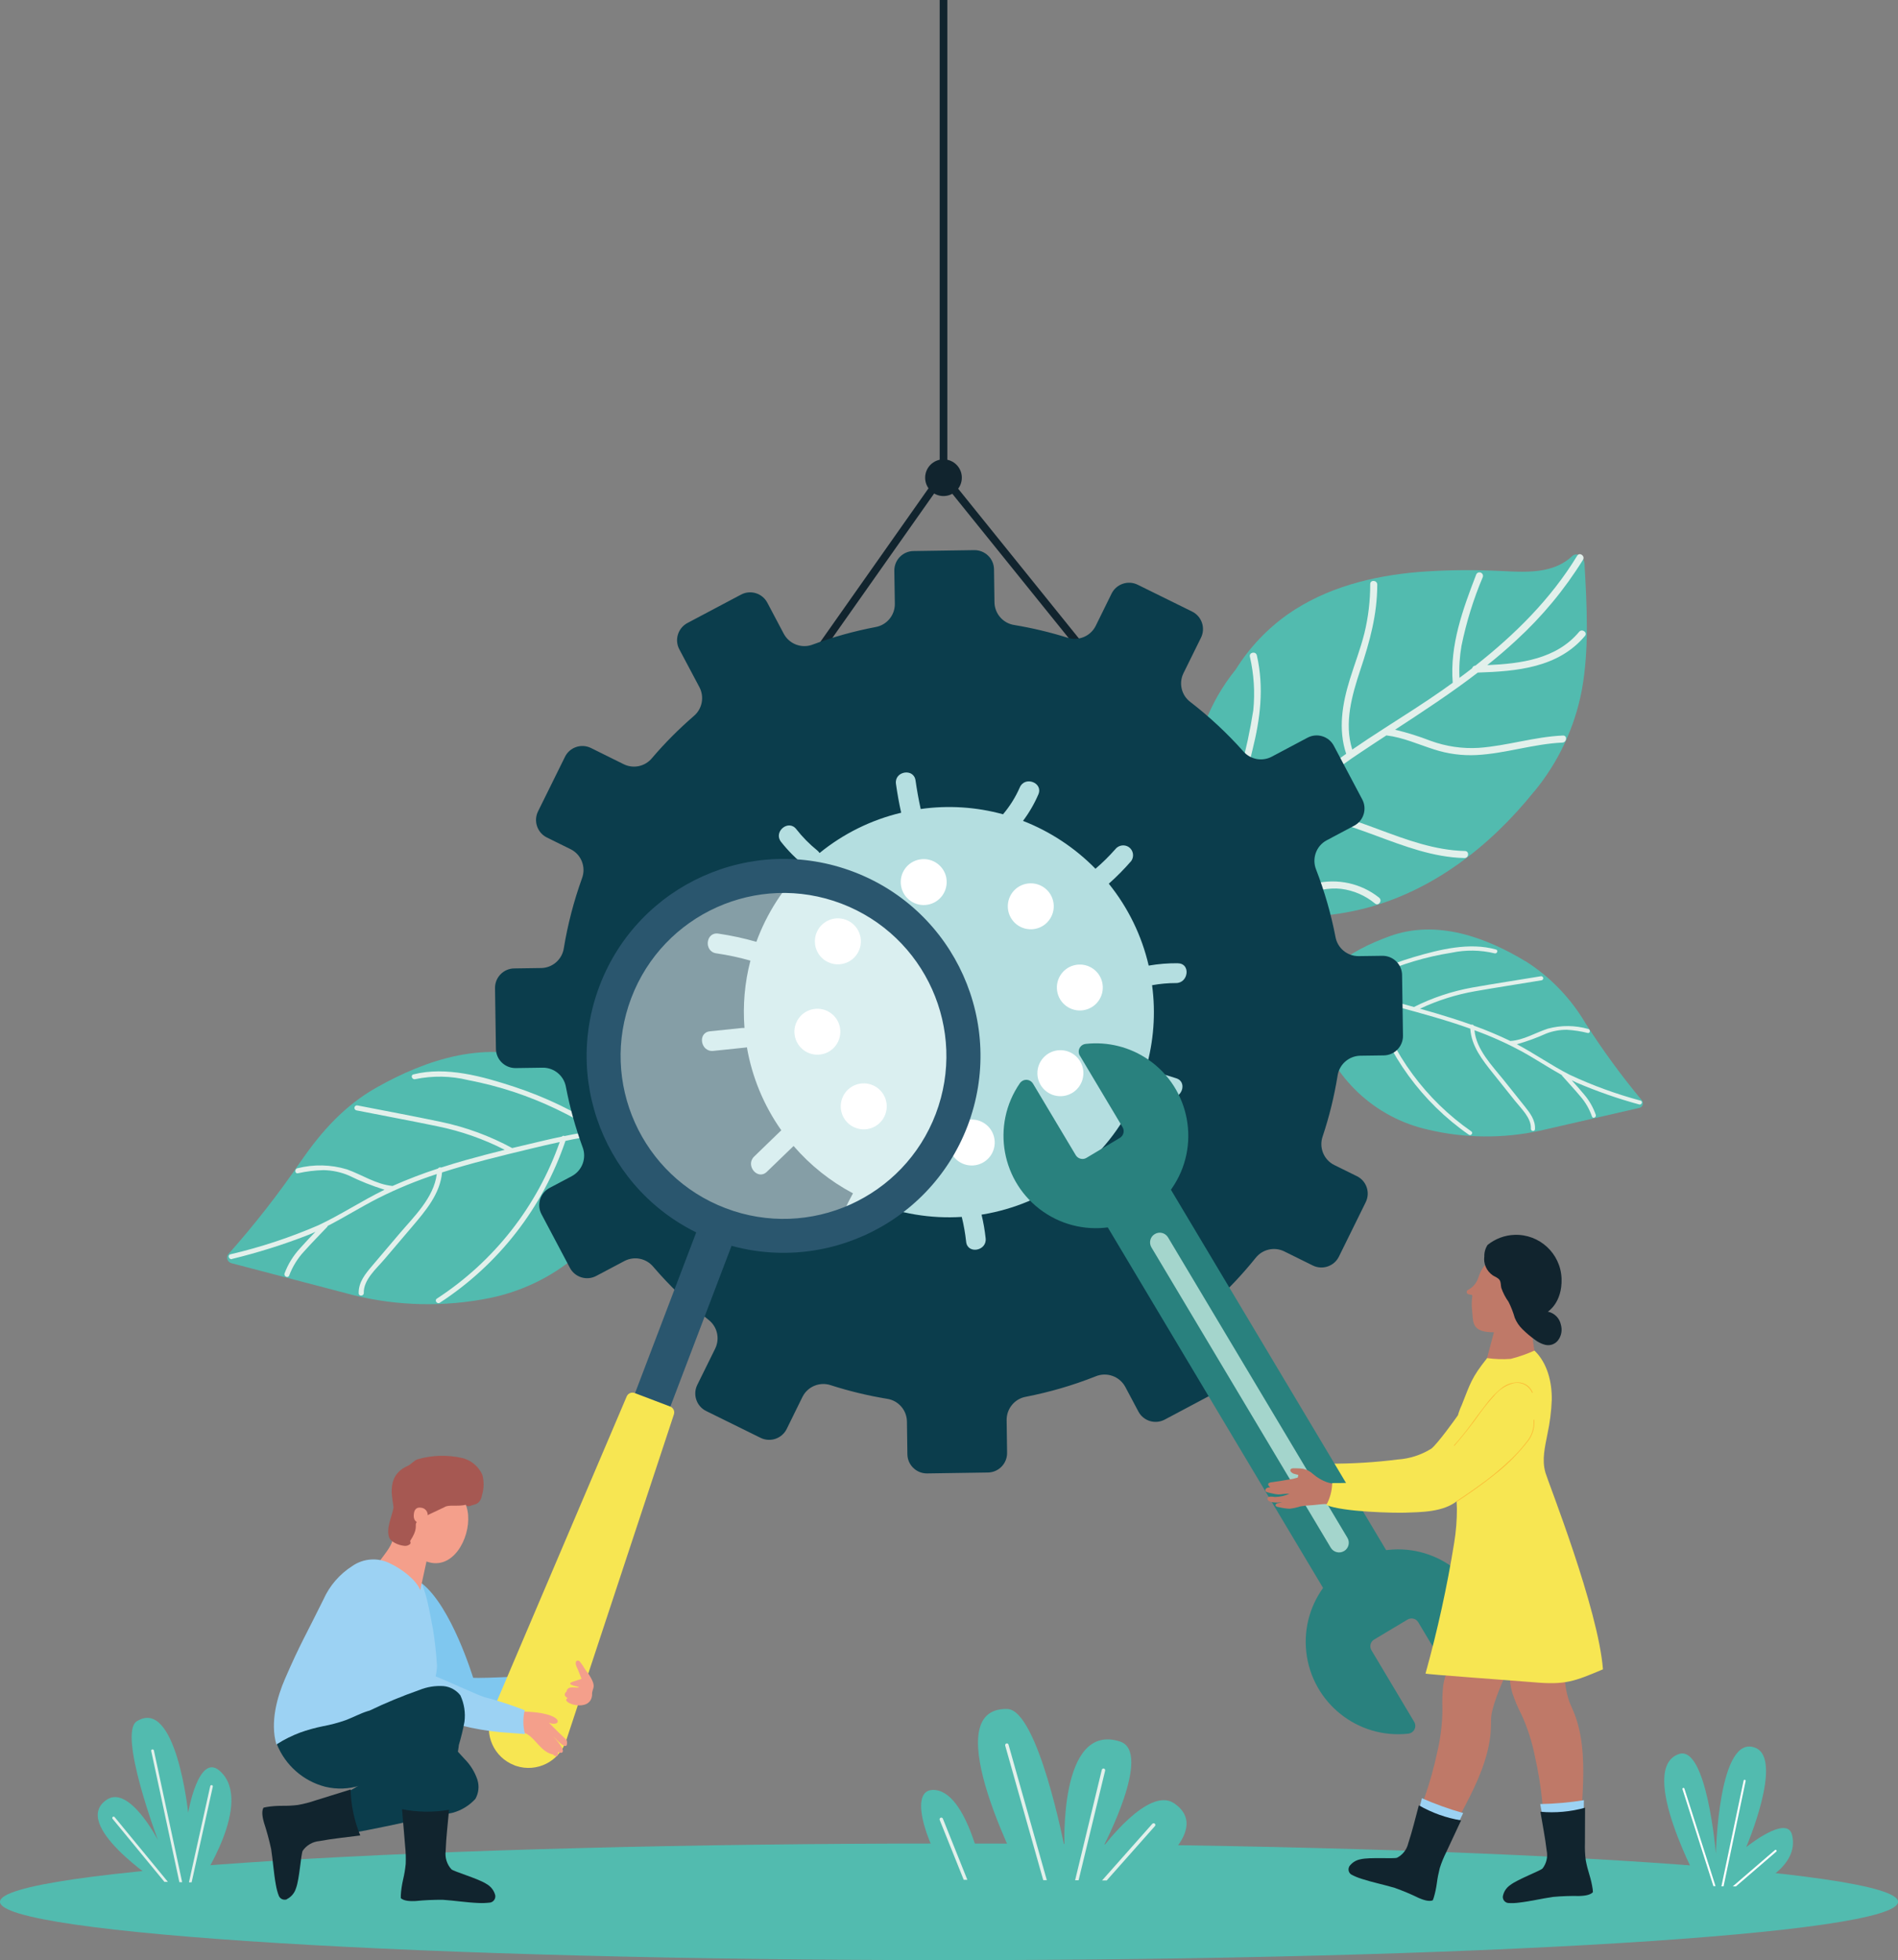 <?xml version="1.0" encoding="UTF-8"?>
<svg id="Ebene_2" data-name="Ebene 2" xmlns="http://www.w3.org/2000/svg" xmlns:xlink="http://www.w3.org/1999/xlink" viewBox="0 0 290.71 300.15">
  <rect x="0" y="0" width="290.71" height="300.15" fill="#808080" stroke="none"/>
  <defs>
    <style>
      .cls-1 {
        fill: #9cd2f3;
      }

      .cls-2 {
        fill: #a4d5cc;
      }

      .cls-3 {
        fill: #b4dee0;
      }

      .cls-4 {
        fill: #fff;
      }

      .cls-5 {
        fill: #f7e652;
      }

      .cls-6 {
        fill: #29817e;
      }

      .cls-7 {
        opacity: .5;
      }

      .cls-8 {
        clip-path: url(#clippath-2);
      }

      .cls-9 {
        fill: #bf7968;
      }

      .cls-10 {
        fill: #11242e;
      }

      .cls-11 {
        fill: #e2f0eb;
      }

      .cls-12 {
        fill: #fbbb37;
      }

      .cls-13 {
        clip-path: url(#clippath-1);
      }

      .cls-14 {
        fill: #2a566e;
      }

      .cls-15 {
        fill: #7fc7ef;
      }

      .cls-16 {
        fill: #a65852;
      }

      .cls-17 {
        clip-path: url(#clippath);
      }

      .cls-18 {
        fill: none;
      }

      .cls-19 {
        fill: #0b3d4c;
      }

      .cls-20 {
        fill: #f49f8b;
      }

      .cls-21 {
        fill: #52bbaf;
      }
    </style>
    <clipPath id="clippath">
      <rect class="cls-18" width="290.71" height="300.15"/>
    </clipPath>
    <clipPath id="clippath-1">
      <rect class="cls-18" width="290.71" height="300.15"/>
    </clipPath>
    <clipPath id="clippath-2">
      <rect class="cls-18" x="94.91" y="136.58" width="50.19" height="50.19"/>
    </clipPath>
  </defs>
  <g id="Ebene_1-2" data-name="Ebene 1">
    <g class="cls-17">
      <g id="Gruppe_438" data-name="Gruppe 438">
        <path id="Pfad_438" data-name="Pfad 438" class="cls-10" d="m118.14,110.99l-.96-.68,27.13-38.51,28.13,34.88-.92.74-27.16-33.67-26.24,37.23Z"/>
        <rect id="Rechteck_68" data-name="Rechteck 68" class="cls-10" x="143.93" width="1.17" height="71"/>
        <g id="Gruppe_437" data-name="Gruppe 437">
          <g class="cls-13">
            <g id="Gruppe_436" data-name="Gruppe 436">
              <path id="Pfad_439" data-name="Pfad 439" class="cls-10" d="m147.32,73.15c0,1.55-1.26,2.81-2.81,2.81-1.55,0-2.81-1.26-2.81-2.81,0-1.55,1.26-2.81,2.81-2.81h0c1.55,0,2.81,1.25,2.81,2.8h0"/>
              <path id="Pfad_440" data-name="Pfad 440" class="cls-21" d="m0,291.22c0,4.93,65.08,8.93,145.36,8.93s145.36-4,145.36-8.93-65.08-8.93-145.36-8.93S0,286.29,0,291.22"/>
              <path id="Pfad_441" data-name="Pfad 441" class="cls-21" d="m233.66,147.2c-6.01-3.63-13.58-6.49-20.87-3.82-5.92,2.17-13.11,6.14-11.09,13.52,2.3,8.09,8.85,14.27,17.07,16.09,5.59,1.32,11.4,1.37,17.02.17,5.1-1.17,10.2-2.34,15.3-3.51.39-.09.63-.48.53-.87-.02-.08-.06-.16-.1-.24-3.15-3.77-6.05-7.74-8.69-11.88-2.27-3.83-5.4-7.08-9.16-9.47"/>
              <path id="Pfad_442" data-name="Pfad 442" class="cls-11" d="m251.06,169.12c-3.27-.89-6.47-2.01-9.58-3.34-.25-.12-.5-.24-.75-.36.65.71,1.29,1.43,1.9,2.17.79.92,1.39,1.98,1.79,3.12.12.39-.45.65-.58.26-.39-1.13-.99-2.17-1.77-3.07-.89-1.07-1.84-2.08-2.77-3.13-.04-.04-.06-.08-.07-.14-2.12-1.18-4.13-2.53-6.26-3.69-2.29-1.23-4.68-2.3-7.13-3.18.27,2.96,2.7,5.41,4.47,7.62,1.07,1.34,2.15,2.68,3.22,4.03.82,1.03,1.66,2.11,1.58,3.5-.02.41-.65.33-.63-.07.09-1.64-1.49-3.08-2.43-4.27-1.1-1.38-2.21-2.76-3.31-4.14-1.63-2.04-3.38-4.21-3.54-6.91-3.58-1.28-7.26-2.29-10.92-3.28-1.2-.33-2.41-.65-3.62-.95,2.56,8.1,7.73,15.12,14.7,19.96.33.23-.04.74-.38.51-7.19-5-12.48-12.27-15.03-20.65-2.48-.63-5.01-1-7.57-1.11-.41-.01-.34-.64.07-.63.95.03,1.89.11,2.82.22.01-.01.03-.03.05-.04,3.5-2.15,7.27-3.82,11.21-4.99,3.94-1.16,8.56-2.32,12.61-1.16.39.11.16.7-.23.58-2.16-.52-4.42-.55-6.59-.09-1.96.31-3.9.75-5.8,1.32-3.59,1.08-7.04,2.59-10.26,4.51,1.29.2,2.57.47,3.84.77.11-.06.25-.03.32.08.68.16,1.35.34,2.02.51,1.38.36,2.76.73,4.13,1.12,2.82-1.42,5.83-2.42,8.94-2.98,3.5-.62,7.01-1.15,10.51-1.73.17-.02.33.1.35.28.02.16-.09.31-.25.34-3.39.56-6.78,1.08-10.16,1.67-2.93.51-5.78,1.41-8.47,2.68,1.62.45,3.24.93,4.85,1.44,1.01.32,2.01.65,3,1.01.15-.05.32,0,.41.15,1.9.68,3.76,1.47,5.58,2.34,0,0,.02,0,.03,0,2.06-.14,3.81-1.27,5.74-1.89,2.02-.54,4.14-.52,6.15.05.39.08.33.71-.07.62-1.04-.27-2.11-.43-3.18-.49-1.08-.01-2.15.18-3.16.57-1.46.66-2.96,1.21-4.51,1.64,2.77,1.46,5.33,3.28,8.12,4.69,3.49,1.63,7.12,2.95,10.84,3.95.39.11.15.7-.23.58"/>
              <path id="Pfad_443" data-name="Pfad 443" class="cls-21" d="m234.97,121.23c3.72-4.5,6.24-9.86,7.32-15.6,1.13-6.25.77-12.82.4-19.31-.06-1.02-1.14-1.86-1.89-1.16-3.37,3.16-8.32,2.31-12.69,2.2-3.58-.12-7.17-.05-10.74.22-7.18.6-14.24,2.38-20.13,6.49-3.18,2.25-5.88,5.11-7.95,8.42-1.04,1.29-1.98,2.66-2.8,4.1-4.39,7.79-6.03,18.53-2.6,28.03,1.71,4.74,5.44,5.01,9.48,5.49,5.19.62,10.45.29,15.52-.97,10.38-2.63,19.27-9.45,26.07-17.92"/>
              <path id="Pfad_444" data-name="Pfad 444" class="cls-11" d="m211.24,137.46c-2.77-2.21-6.41-3-9.86-2.16-1.91.52-3.89.69-5.86.5-1.94-.31-3.85-.81-5.7-1.5,2.12-3.21,4.44-6.28,6.94-9.2.07-.08.13-.15.2-.22,9.61-.34,17.78,6.29,27.34,6.51.7.02.78-1.06.08-1.08-9.24-.21-17.18-6.43-26.41-6.52,3.18-3.26,6.72-6.16,10.53-8.64,1.28-.86,2.56-1.7,3.85-2.54,2.56.31,4.88,1.38,7.31,2.15,2.09.68,4.29.97,6.48.86,4.45-.23,8.72-1.71,13.17-1.91.69-.03.78-1.11.08-1.08-4.37.19-8.55,1.58-12.91,1.89-2.5.15-5-.22-7.36-1.08-1.78-.69-3.59-1.26-5.44-1.7,4.3-2.81,8.6-5.62,12.67-8.75,5.94-.19,12.32-.73,16.41-5.61.45-.54-.45-1.16-.89-.63-3.48,4.17-8.93,4.88-14.07,5.1,1.52-1.21,3.01-2.48,4.45-3.82,3.95-3.62,7.39-7.76,10.21-12.31.36-.59-.52-1.22-.89-.62-4.03,6.62-9.53,12.06-15.58,16.82-.24.01-.45.18-.51.41-.64.5-1.29.99-1.94,1.47-.08-1.64.03-3.28.31-4.9.74-3.62,1.83-7.15,3.27-10.55.09-.29-.07-.59-.35-.68-.27-.09-.57.05-.67.32-2.04,5.3-4.06,10.8-3.59,16.56-.51.37-1.03.75-1.55,1.11-2.92,2.05-5.97,3.96-8.98,5.9-.02,0-.04.02-.06.04-1.62,1.04-3.22,2.09-4.8,3.18-1.28-4.09-.04-8.34,1.26-12.27,1.43-4.28,2.57-8.44,2.57-12.99,0-.7-1.08-.78-1.08-.08.01,2.53-.29,5.06-.89,7.52-.6,2.4-1.5,4.71-2.23,7.07-1.15,3.72-1.82,7.63-.56,11.4-3.34,2.29-6.44,4.92-9.24,7.86-1.72,1.88-3.35,3.86-4.85,5.92-2.72-4.3-1.42-9.68-.28-14.3,1.22-4.88,1.81-9.59.69-14.55-.16-.68-1.22-.49-1.07.2.62,2.69.8,5.46.52,8.21-.47,3-1.1,5.96-1.9,8.89-.92,4.19-1.13,8.79,1.36,12.48-1.66,2.3-3.24,4.67-4.81,7.03-.38.58.5,1.21.89.62.56-.84,1.12-1.69,1.69-2.53,3.39,1.14,6.9,2.22,10.51,1.54,1.93-.36,3.74-.93,5.73-.69,1.9.24,3.7,1.02,5.18,2.25.54.44,1.17-.45.63-.89"/>
              <path id="Pfad_445" data-name="Pfad 445" class="cls-21" d="m30.65,288.27s8.34-12.36,3.02-17.09c-3.26-2.9-4.85,6.39-4.85,6.39,0,0-1.85-17.74-7.86-14-2.94,1.83,3.23,18.19,3.23,18.19,0,0-4.39-8.51-7.85-6.17-5.59,3.77,7.74,12.55,7.74,12.55l6.57.13Z"/>
              <path id="Pfad_446" data-name="Pfad 446" class="cls-11" d="m27.47,288.2l-4.31-20.09c-.02-.11.06-.22.18-.23.1-.01.2.05.23.15l4.33,20.18h-.42Z"/>
              <path id="Pfad_447" data-name="Pfad 447" class="cls-11" d="m25.18,288.16l-7.94-9.65c-.07-.09-.06-.22.03-.29s.22-.06.29.03l8.16,9.92h-.54Z"/>
              <path id="Pfad_448" data-name="Pfad 448" class="cls-11" d="m28.94,288.23l3.26-14.72c.02-.11.13-.18.24-.16,0,0,0,0,0,0,.11.02.18.13.15.25h0s-3.24,14.64-3.24,14.64h-.42Z"/>
              <path id="Pfad_449" data-name="Pfad 449" class="cls-21" d="m260.42,288.79s-9.79-17.91-3.29-20.19c4.29-1.51,5.69,15.25,5.69,15.25,0,0,.38-18.58,6.08-16.2,4.3,1.79-1.44,15.2-1.44,15.2,0,0,6.24-5.06,7.02-1.88,1.25,5.05-5.93,7.91-5.93,7.91l-8.13-.09Z"/>
              <path id="Pfad_450" data-name="Pfad 450" class="cls-4" d="m262.44,288.82l-4.74-14.85c-.02-.08.03-.17.11-.19.08-.02.15.02.18.1l4.77,14.94h-.33Z"/>
              <path id="Pfad_451" data-name="Pfad 451" class="cls-4" d="m263.67,288.83l3.4-16.18c.02-.08.1-.14.18-.12,0,0,0,0,0,0,.08.02.14.1.12.19,0,0,0,0,0,0l-3.38,16.13h-.32Z"/>
              <path id="Pfad_452" data-name="Pfad 452" class="cls-4" d="m265.41,288.85l6.45-5.55c.07-.06.16-.05.22.02.06.06.05.16-.02.22,0,0,0,0,0,0l-6.18,5.32h-.47Z"/>
              <path id="Pfad_453" data-name="Pfad 453" class="cls-21" d="m46.09,177.8c-3.4,4.99-7.12,9.75-11.13,14.26-.29.4-.2.95.2,1.23.09.06.18.11.29.14,6.22,1.63,12.44,3.26,18.66,4.89,6.85,1.69,14,1.84,20.92.44,9.77-2.01,18.42-8.83,21.58-19.12,2.76-8.98-5.93-14.14-13.11-17.03-8.86-3.55-18.27-.34-25.79,3.9-4.89,2.75-8.41,6.65-11.61,11.29"/>
              <path id="Pfad_454" data-name="Pfad 454" class="cls-11" d="m35.49,192.79c4.04-.98,8.02-2.23,11.89-3.75.32-.13.63-.28.94-.42-.82.85-1.64,1.7-2.42,2.59-1,1.1-1.79,2.38-2.31,3.77-.17.47.53.81.7.34.52-1.37,1.29-2.63,2.29-3.7,1.14-1.27,2.34-2.49,3.52-3.73.05-.04.08-.1.09-.17,2.65-1.36,5.17-2.95,7.84-4.3,2.86-1.43,5.83-2.65,8.87-3.64-.45,3.64-3.53,6.55-5.78,9.2-1.37,1.61-2.73,3.22-4.1,4.83-1.05,1.24-2.13,2.53-2.08,4.24.01.49.79.44.78-.06-.06-2.02,1.94-3.73,3.15-5.15l4.22-4.96c2.08-2.45,4.32-5.05,4.62-8.35,4.44-1.43,9.01-2.53,13.53-3.62,1.49-.36,2.98-.71,4.49-1.03-3.45,9.85-10.07,18.28-18.81,23.97-.42.27.02.9.44.64,9.02-5.87,15.8-14.6,19.25-24.79,3.07-.68,6.2-1.04,9.34-1.08.5,0,.44-.77-.06-.77-1.16,0-2.32.06-3.47.17-.02-.02-.04-.03-.06-.05-4.22-2.77-8.79-4.97-13.59-6.55-4.79-1.57-10.43-3.18-15.45-1.9-.48.12-.22.85.27.73,2.68-.55,5.44-.51,8.1.14,2.4.46,4.76,1.07,7.08,1.84,4.37,1.46,8.55,3.45,12.44,5.93-1.58.19-3.17.47-4.74.8-.14-.08-.31-.04-.4.08-.84.17-1.67.36-2.5.55-1.71.4-3.41.8-5.12,1.21-3.41-1.85-7.07-3.2-10.87-4-4.27-.9-8.56-1.69-12.84-2.53-.21-.04-.41.1-.45.31s.1.41.31.45h0c4.14.82,8.28,1.58,12.42,2.44,3.58.73,7.04,1.94,10.29,3.6-2.01.5-4.01,1.02-6,1.58-1.25.35-2.49.73-3.73,1.13-.19-.07-.4,0-.51.16-2.36.77-4.68,1.66-6.94,2.66-.01,0-.02,0-.03,0-2.52-.25-4.63-1.71-6.97-2.54-2.46-.74-5.07-.8-7.56-.17-.48.09-.43.87.06.77,1.29-.29,2.61-.45,3.93-.48,1.33.03,2.64.3,3.86.82,1.76.87,3.6,1.6,5.48,2.18-3.46,1.68-6.67,3.82-10.15,5.45-4.35,1.88-8.85,3.36-13.46,4.44-.48.13-.22.86.26.73"/>
              <path id="Pfad_455" data-name="Pfad 455" class="cls-21" d="m156.92,287.9s-14.09-26.49-2.64-26.21c4.71.12,8.77,21.18,8.77,21.18,0,0-.92-19.22,8.49-16.2,5.09,1.63-2.61,16.2-2.61,16.2,0,0,6.98-9.41,10.9-6.74,6.4,4.35-5.34,11.84-5.34,11.84l-17.57-.07Z"/>
              <path id="Pfad_456" data-name="Pfad 456" class="cls-21" d="m150.74,287.87s-2.48-14.02-7.94-13.78c-3.9.18-.38,9.67,2.93,13.77,0,0,4.86,0,5.01,0"/>
              <path id="Pfad_457" data-name="Pfad 457" class="cls-11" d="m160.34,287.91l-5.87-20.76c-.04-.14-.18-.22-.32-.18,0,0,0,0,0,0-.14.04-.22.18-.19.32,0,0,0,0,0,0l5.83,20.61h.55Z"/>
              <path id="Pfad_458" data-name="Pfad 458" class="cls-11" d="m165.2,287.93l4.07-16.8c.03-.14-.05-.28-.19-.32-.14-.03-.28.05-.32.19l-4.09,16.92h.54Z"/>
              <path id="Pfad_459" data-name="Pfad 459" class="cls-11" d="m148.17,287.86l-3.75-9.37c-.05-.13-.2-.2-.34-.15-.13.05-.2.21-.15.34l3.68,9.17h.57Z"/>
              <path id="Pfad_460" data-name="Pfad 460" class="cls-11" d="m169.51,287.95l7.39-8.33c.09-.11.08-.28-.03-.37-.11-.09-.27-.08-.37.02l-7.7,8.68h.7Z"/>
              <path id="Pfad_461" data-name="Pfad 461" class="cls-19" d="m214.89,158.6l-.14-9.3c-.02-1.65-1.38-2.96-3.03-2.94,0,0,0,0,0,0l-3.64.05c-1.74,0-3.23-1.24-3.53-2.95-.68-3.51-1.67-6.95-2.96-10.29-.69-1.69,0-3.63,1.6-4.49l4.22-2.24c1.46-.77,2.01-2.58,1.24-4.03,0,0,0,0,0,0l-4.35-8.21c-.77-1.46-2.58-2.01-4.03-1.24,0,0,0,0,0,0l-5.5,2.92c-1.46.76-3.26.42-4.34-.83-2.46-2.76-5.17-5.29-8.1-7.55-1.37-1.02-1.81-2.87-1.07-4.4l2.69-5.45c.73-1.48.12-3.27-1.35-4,0,0,0,0,0,0l-8.34-4.11c-1.48-.73-3.27-.12-4,1.35,0,0,0,0,0,0l-2.44,4.96c-.8,1.59-2.65,2.35-4.34,1.79-2.65-.83-5.36-1.47-8.1-1.93-1.73-.25-3.02-1.72-3.06-3.46l-.07-5.07c-.02-1.65-1.38-2.96-3.03-2.94l-9.3.14c-1.65.02-2.96,1.38-2.94,3.02l.08,5.08c.01,1.74-1.24,3.24-2.96,3.54-3.26.62-6.47,1.51-9.59,2.67-1.68.66-3.59-.04-4.45-1.62l-2.53-4.78c-.77-1.46-2.58-2.01-4.03-1.24,0,0,0,0,0,0l-8.21,4.35c-1.45.77-2.01,2.58-1.24,4.03l3.09,5.82c.77,1.49.41,3.31-.87,4.39-2.3,1.99-4.44,4.14-6.41,6.45-1.05,1.27-2.83,1.66-4.31.94l-5.03-2.49c-1.48-.73-3.27-.12-3.99,1.36l-4.12,8.34c-.73,1.48-.12,3.27,1.35,4,0,0,0,0,0,0l3.65,1.8c1.64.82,2.38,2.75,1.73,4.46-1.25,3.47-2.18,7.04-2.78,10.68-.25,1.72-1.71,3.01-3.44,3.05l-4.16.06c-1.65.02-2.96,1.38-2.94,3.02l.14,9.3c.02,1.65,1.38,2.96,3.03,2.94h0s4.15-.06,4.15-.06c1.74-.01,3.24,1.24,3.54,2.95.6,3.13,1.45,6.21,2.55,9.21.65,1.68-.05,3.58-1.63,4.44l-3.42,1.81c-1.46.77-2.01,2.58-1.24,4.03l4.35,8.21c.77,1.46,2.58,2.01,4.03,1.24l4.33-2.29c1.5-.78,3.33-.41,4.41.89,2.55,2.97,5.37,5.68,8.44,8.1,1.35,1.03,1.79,2.87,1.05,4.41l-2.75,5.57c-.73,1.48-.12,3.27,1.35,4,0,0,0,0,0,0l8.34,4.11c1.48.73,3.27.12,4-1.35,0,0,0,0,0,0l2.42-4.92c.8-1.6,2.66-2.36,4.36-1.78,2.8.9,5.67,1.59,8.58,2.07,1.73.25,3.02,1.71,3.06,3.46l.07,5.03c.02,1.65,1.38,2.96,3.03,2.94,0,0,0,0,0,0l9.3-.14c1.65-.02,2.96-1.38,2.94-3.02l-.07-5.03c0-1.75,1.24-3.25,2.96-3.55,3.64-.71,7.21-1.75,10.66-3.12,1.7-.71,3.67-.02,4.55,1.6l2.01,3.78c.77,1.46,2.57,2.01,4.03,1.24,0,0,0,0,0,0l8.21-4.36c1.45-.77,2.01-2.58,1.24-4.03l-2.76-5.2c-.76-1.46-.42-3.24.81-4.33,2.31-2.11,4.46-4.39,6.42-6.83,1.04-1.33,2.86-1.75,4.37-1.02l4.39,2.17c1.48.73,3.27.12,4-1.35,0,0,0,0,0,0l4.11-8.34c.73-1.48.12-3.27-1.36-3.99l-3.47-1.71c-1.61-.81-2.36-2.69-1.76-4.39,1.01-3.03,1.77-6.13,2.28-9.28.25-1.72,1.71-3.01,3.45-3.06l3.63-.05c1.65-.02,2.96-1.38,2.94-3.03,0,0,0,0,0,0"/>
              <path id="Pfad_462" data-name="Pfad 462" class="cls-3" d="m180.46,147.5c-1.51-.02-3.02.1-4.52.36-1.06-4.59-3.15-8.87-6.11-12.54,1.22-1.08,2.37-2.25,3.44-3.48.48-.69.32-1.63-.36-2.12-.69-.47-1.62-.31-2.12.36-.93,1.05-1.93,2.04-3,2.95-3.14-3.2-6.92-5.7-11.1-7.33.94-1.25,1.73-2.61,2.35-4.05.78-1.8-2.07-2.87-2.84-1.08-.65,1.49-1.52,2.88-2.57,4.12-4.1-1.13-8.4-1.4-12.61-.81-.32-1.45-.58-2.9-.79-4.37-.27-1.94-3.26-1.43-3,.51.21,1.49.47,2.96.8,4.43-4.58,1.09-8.85,3.2-12.5,6.17-.1-.15-.22-.29-.36-.4-1.19-.96-2.27-2.06-3.21-3.26-1.21-1.54-3.54.41-2.33,1.95,1.08,1.37,2.32,2.61,3.68,3.71-3.31,3.27-5.86,7.23-7.46,11.6-1.91-.55-3.86-.97-5.83-1.26-1.94-.28-2.24,2.75-.31,3.02,1.77.26,3.51.63,5.23,1.12-.88,3.36-1.18,6.84-.91,10.31-.12-.01-.25-.01-.37,0l-4.92.51c-1.94.2-1.43,3.2.51,3l4.92-.51c.08,0,.16-.03.23-.05.79,4.58,2.59,8.92,5.27,12.72-.02.02-.04.03-.06.05-1.37,1.32-2.73,2.65-4.1,3.97-1.4,1.35.54,3.7,1.95,2.33,1.36-1.32,2.73-2.64,4.09-3.95,2.56,2.96,5.64,5.42,9.1,7.25-.91,1.62-1.68,3.31-2.3,5.07-.64,1.85,2.2,2.93,2.84,1.07.58-1.68,1.32-3.3,2.2-4.85,4.4,1.83,9.17,2.62,13.92,2.32.31,1.25.53,2.52.67,3.8.2,1.95,3.19,1.43,2.99-.51-.13-1.22-.34-2.44-.63-3.64.07-.01.14-.02.22-.03,4.75-.8,9.24-2.67,13.14-5.49l3.13,3.18c.55.62,1.49.71,2.14.19.64-.54.72-1.49.19-2.14l-3.08-3.13c3.73-3.29,6.63-7.42,8.46-12.04l4.53,1.42c1.86.58,2.94-2.26,1.08-2.84-1.55-.49-3.09-.97-4.64-1.45,1.2-4.16,1.53-8.51.95-12.8,1.21-.22,2.43-.33,3.66-.33,1.94.01,2.27-3.01.31-3.02"/>
              <path id="Pfad_463" data-name="Pfad 463" class="cls-4" d="m144.95,134.49c.32,1.92-.97,3.73-2.89,4.05-1.92.32-3.73-.97-4.05-2.89-.32-1.92.97-3.73,2.89-4.05,1.92-.32,3.73.97,4.06,2.89,0,0,0,0,0,0"/>
              <path id="Pfad_464" data-name="Pfad 464" class="cls-4" d="m152.31,174.37c.32,1.92-.97,3.73-2.89,4.05s-3.73-.97-4.05-2.89c-.32-1.92.97-3.73,2.89-4.05,1.92-.32,3.73.97,4.05,2.89,0,0,0,0,0,0"/>
              <path id="Pfad_465" data-name="Pfad 465" class="cls-4" d="m165.94,154.69c-1.92.3-3.72-1.01-4.02-2.93-.3-1.92,1.01-3.72,2.93-4.02,1.92-.3,3.72,1.01,4.02,2.93,0,0,0,0,0,0,.3,1.92-1.01,3.72-2.93,4.02"/>
              <path id="Pfad_466" data-name="Pfad 466" class="cls-4" d="m125.74,161.46c-1.92.3-3.72-1.01-4.02-2.93s1.01-3.72,2.93-4.02c1.92-.3,3.72,1.01,4.02,2.93,0,0,0,0,0,0,.3,1.92-1.01,3.72-2.92,4.02,0,0,0,0,0,0"/>
              <path id="Pfad_467" data-name="Pfad 467" class="cls-4" d="m126.83,147.33c-1.76-.83-2.51-2.93-1.68-4.69s2.93-2.51,4.69-1.68,2.51,2.93,1.68,4.69c0,0,0,0,0,0-.83,1.76-2.93,2.51-4.69,1.68"/>
              <path id="Pfad_468" data-name="Pfad 468" class="cls-4" d="m160.44,141.2c-1.34,1.41-3.56,1.47-4.98.14-1.41-1.34-1.47-3.56-.14-4.98,1.34-1.41,3.56-1.47,4.98-.14,0,0,0,0,0,0,1.41,1.34,1.47,3.56.14,4.97"/>
              <path id="Pfad_469" data-name="Pfad 469" class="cls-4" d="m130.79,172.6c-1.76-.83-2.51-2.93-1.68-4.69s2.93-2.51,4.69-1.68,2.51,2.93,1.68,4.69c0,0,0,0,0,0-.83,1.76-2.93,2.51-4.68,1.68,0,0,0,0,0,0"/>
              <path id="Pfad_470" data-name="Pfad 470" class="cls-4" d="m164.97,166.76c-1.34,1.41-3.56,1.47-4.98.13-1.41-1.34-1.47-3.56-.13-4.98,1.34-1.41,3.56-1.47,4.98-.14,1.41,1.34,1.47,3.56.14,4.98"/>
              <path id="Pfad_471" data-name="Pfad 471" class="cls-5" d="m203.63,224.13c3.49.01,6.97-.2,10.44-.64,1.83-.12,3.6-.69,5.16-1.66.93-.7,3.82-4.73,4.08-5.12l3.6,5.35c-1.25,1.64-2.59,3.22-4.02,4.71-2.15,1.87-5.87,1.81-8.03,1.9-1.46.06-9.52-.08-12.12-1.17.56-1.03.87-2.18.91-3.36"/>
              <rect id="Rechteck_69" data-name="Rechteck 69" class="cls-6" x="186.87" y="179.7" width="11.26" height="70.89" transform="translate(-83.1 129.17) rotate(-30.85)"/>
              <path id="Pfad_472" data-name="Pfad 472" class="cls-6" d="m165.39,161.63l6.55,10.97c.34.57.15,1.3-.41,1.64,0,0,0,0,0,0l-5.12,3.06c-.56.34-1.3.15-1.64-.41,0,0,0,0,0,0l-6.55-10.96c-.34-.57-1.08-.75-1.64-.41-.15.09-.27.21-.37.35-4.44,6.43-2.83,15.25,3.6,19.69,6.43,4.44,15.25,2.83,19.69-3.6,4.44-6.43,2.83-15.25-3.6-19.69-2.81-1.94-6.22-2.8-9.61-2.42-.66.07-1.13.66-1.06,1.32.02.17.07.34.16.48"/>
              <path id="Pfad_473" data-name="Pfad 473" class="cls-6" d="m223.78,259.38l-6.55-10.97c-.34-.57-1.07-.75-1.64-.41l-5.12,3.06c-.57.34-.75,1.07-.41,1.64,0,0,0,0,0,0l6.55,10.97c.34.57.15,1.3-.42,1.64-.15.09-.31.14-.48.16-7.77.86-14.76-4.74-15.63-12.5-.86-7.77,4.74-14.76,12.5-15.63,7.77-.86,14.76,4.74,15.63,12.5.38,3.39-.48,6.8-2.42,9.6-.38.54-1.12.68-1.67.31-.14-.1-.26-.22-.35-.37"/>
              <path id="Pfad_474" data-name="Pfad 474" class="cls-2" d="m205.86,237.51h0c-.7.42-1.61.19-2.03-.51,0,0,0,0,0,0l-27.48-46.01c-.41-.71-.17-1.62.54-2.03.7-.41,1.59-.18,2.01.51l27.48,46.01c.42.7.19,1.61-.51,2.03"/>
              <path id="Pfad_475" data-name="Pfad 475" class="cls-9" d="m223.01,279.18l-5.58-2.07c.28-.62.54-1.26.78-1.9.77-2.22,1.41-4.49,1.9-6.79.53-2.19.81-4.44.82-6.69-.05-1.21-.01-2.42.12-3.62.14-.92.41-1.81.8-2.66l8.69,1.14c-.67,1.53-2.1,4.85-2.15,6.54-.03.92-.02,1.83-.13,2.74-.11.88-.28,1.76-.51,2.62-.95,3.63-2.78,6.96-4.52,10.25-.07.14-.15.28-.23.43"/>
              <path id="Pfad_476" data-name="Pfad 476" class="cls-1" d="m217.35,277.08c.14-.57.29-1.15.44-1.72,2.05.9,4.17,1.66,6.32,2.27,0,0-.36.75-.8,1.66l-5.97-2.21Z"/>
              <path id="Pfad_477" data-name="Pfad 477" class="cls-10" d="m206.64,285.83c.41-.6,1.06-1.01,1.78-1.13,1.35-.33,5.08-.04,5.56-.23.87-.45,1.5-1.26,1.72-2.22.63-1.9,1.09-3.87,1.62-5.81,2,1.15,4.19,1.94,6.47,2.31l-2.28,4.88c-.39.79-.73,1.6-.99,2.44-.19.75-.34,1.5-.44,2.27-.1.76-.26,1.52-.48,2.25-.04.13-.14.39-.14.39-.62.29-1.66-.14-2.16-.35-1.2-.59-2.43-1.1-3.69-1.55-1.68-.5-3.4-.84-5.06-1.38-.55-.17-1.08-.39-1.58-.66-.4-.26-.54-.79-.31-1.22"/>
              <path id="Pfad_478" data-name="Pfad 478" class="cls-9" d="m195.73,230.07c.23,0,.45,0,.68,0-.07.01-.13.02-.2.03-.19.04-.73.04-.82.3-.11.3.31.36.5.39.53.13,1.07.21,1.61.24.57-.06,1.13-.18,1.67-.36.57-.1,1.14-.16,1.71-.18,1.22-.06,2.69-.49,3.79.24.26-.6,1.06-3.42,1.04-3.42-.4-.05-.81-.09-1.22-.09-.44-.04-.87-.13-1.29-.27-.76-.28-1.47-.7-2.08-1.23-.43-.41-.96-.69-1.54-.81-.35-.05-.7-.07-1.05-.07-.2,0-.63-.05-.8.1-.3.27.14.61.38.71.14.05.28.09.42.12.05.01.31.06.33.11-.03.13-.07.25-.09.38-.05.01-.11.02-.16.04-.37.12-.74.2-1.13.24-.85.17-1.7.29-2.55.41-.28.04-.87.08-.64.51.07.12.17.22.3.27-.34.02-.83.14-.78.51.02.16.17.23.31.27.26.08.54.13.81.19.29.08.58.12.87.14.26,0,.52-.03.78-.07.31-.03.62-.04.93-.05-.69.33-1.45.5-2.22.51-.26-.01-1.22-.24-1.15.31.07.56,1.21.53,1.59.55"/>
              <path id="Pfad_479" data-name="Pfad 479" class="cls-9" d="m242.25,277.52l-5.93.47c-.01-.68-.03-1.37-.09-2.05-.23-2.34-.61-4.67-1.13-6.97-.43-2.21-1.12-4.37-2.06-6.42-.56-1.07-1.03-2.19-1.41-3.34-.26-.89-.39-1.82-.39-2.75l8.44-.66c-.08,1.66.17,3.33.73,4.89.36.84.75,1.67,1.03,2.54.27.85.49,1.72.64,2.59.66,3.69.4,7.49.2,11.2,0,.16-.02.32-.03.48"/>
              <path id="Pfad_480" data-name="Pfad 480" class="cls-1" d="m236.23,277.99c-.11-.58-.22-1.16-.32-1.74,2.24-.04,4.48-.24,6.69-.59,0,0-.01.82-.03,1.84l-6.35.5Z"/>
              <path id="Pfad_481" data-name="Pfad 481" class="cls-10" d="m230.18,290.42c.12-.72.53-1.36,1.14-1.77,1.09-.86,4.59-2.17,4.95-2.54.6-.78.83-1.78.63-2.73-.23-1.99-.64-3.97-.96-5.95,2.3.21,4.62,0,6.84-.62,0,0-.01,3.59-.02,5.39-.03.88.01,1.76.12,2.63.14.76.33,1.51.56,2.24.23.73.4,1.49.51,2.25.01.14.03.42.03.42-.44.52-1.57.57-2.11.59-1.34-.03-2.67.02-4,.14-1.73.25-3.44.67-5.18.87-.57.08-1.14.1-1.71.06-.48-.07-.82-.49-.8-.97"/>
              <path id="Pfad_482" data-name="Pfad 482" class="cls-5" d="m204.06,227.1c3.49.01,6.97-.2,10.43-.64,1.83-.11,3.61-.69,5.16-1.66,1.34-1.35,2.57-2.82,3.66-4.38l4.01,4.6c-1.25,1.64-2.59,3.21-4.02,4.71-2.16,1.88-5.87,1.81-8.03,1.9-1.46.06-9.52-.08-12.12-1.17.56-1.03.87-2.18.9-3.36"/>
              <path id="Pfad_483" data-name="Pfad 483" class="cls-9" d="m234.82,203.4c.18-.8.33-1.33.33-1.33-.74-.21-1.29-.83-1.39-1.59,0-.02-.23-6.85-2.5-7.36-2.69-.6-4.01-.01-4.85,2.58-.27.81-.86,1.48-1.63,1.86-.16.12-.18.35-.06.5.06.08.15.13.26.14l.39.07c.09.02.15.1.14.19-.1.71-.12,1.44-.04,2.15.2,1.55-.17,3.1,2.45,3.36.31.03.61.04.9.04l-1.35,5.05c.82,1.35,4.43-.47,5.38-.65.78-.18,1.55-.45,2.27-.81-.16-1.53-.58-2.97-.3-4.2"/>
              <path id="Pfad_484" data-name="Pfad 484" class="cls-10" d="m235.49,205.42c.38.24.79.41,1.22.52.81.18,1.64-.18,2.06-.89.41-.65.52-1.44.31-2.18-.2-1.01-.98-1.81-2-2.02,0,0,2.22-1.36,2.1-5.06-.14-3.84-3.37-6.84-7.21-6.7-1.5.05-2.95.6-4.12,1.54-.34.52-.52,1.13-.5,1.75-.16,1.14.35,2.26,1.29,2.91.35.23.8.36,1.04.71s.17.81.27,1.21c.26.76.64,1.49,1.11,2.14.39.78.71,1.6.95,2.44.26.65.66,1.24,1.16,1.73.6.6,1.25,1.14,1.94,1.64.12.09.25.18.37.26"/>
              <path id="Pfad_485" data-name="Pfad 485" class="cls-5" d="m236.7,225.46c-.57-1.95-.05-3.96.32-5.89.37-1.72.59-3.46.66-5.21.04-2.7-.66-5.63-2.65-7.55-1.17.53-2.38.95-3.63,1.27-1.21.09-2.42.05-3.62-.12-2.43,3.05-2.56,3.85-3.93,7.29-.01.03-1.35,2.45-1.31,8.01,0,.99.06,1.99.17,2.97.18,1.58.41,3.17.44,4.77,0,1.76-.13,3.52-.42,5.26-1.09,6.75-2.56,13.43-4.39,20.01-.03.11,13.92,1.1,16.55,1.33,4.88.43,6.22-.12,10.63-1.98-.72-9.31-8.37-28.59-8.82-30.14"/>
              <path id="Pfad_486" data-name="Pfad 486" class="cls-12" d="m222.79,221.36c1.41-1.62,2.74-3.31,3.97-5.06.66-.9,1.37-1.77,2.12-2.59.71-.87,1.66-1.51,2.74-1.84,1.21-.38,2.52.21,3.03,1.38.02.07.13.04.1-.03-.31-.81-1.04-1.39-1.9-1.52-1.04-.11-2.08.2-2.89.87-.91.75-1.73,1.61-2.43,2.57-.73.92-1.41,1.86-2.11,2.81-.84,1.17-1.74,2.28-2.7,3.35-.05.05.03.13.08.08"/>
              <path id="Pfad_487" data-name="Pfad 487" class="cls-12" d="m223.19,229.93c1.95-1.3,3.88-2.63,5.7-4.1,1.87-1.44,3.54-3.11,5-4.96.82-.95,1.21-2.19,1.1-3.44-.01-.07-.11-.04-.1.03.1,1.22-.29,2.43-1.09,3.35-.71.92-1.48,1.79-2.32,2.59-1.62,1.56-3.36,2.98-5.2,4.27-1.04.75-2.09,1.46-3.15,2.17-.06.04,0,.13.05.09"/>
              <path id="Pfad_488" data-name="Pfad 488" class="cls-19" d="m73.13,272.55c-.4-1.21-1.08-2.31-1.99-3.22-1.74-1.95-3.59-3.81-5.53-5.56h-13.09c.4,1.04.98,2,1.7,2.84.65.71,1.39,1.35,2.18,1.89.82.57,1.62,1.19,2.38,1.85.19.17.37.34.56.51-1.94.68-4.12,2.56-5.98,3.46l.62,6.32c1.58-.2,10.21-1.99,11.72-2.48,1.21-.12,2.42-.31,3.61-.57,1.35-.36,2.56-1.1,3.5-2.13.5-.88.62-1.93.32-2.9"/>
              <path id="Pfad_489" data-name="Pfad 489" class="cls-15" d="m86.45,256.18c-2.85.39-12.65.86-13.98.73-.03-.08-3.31-10.92-7.88-14.47-3.12,2.01-1.85,10.81-1.85,10.81.37.94.89,2.42,1.29,3.34.2.66.65,1.22,1.25,1.56.8.44,1.67.76,2.57.94.99.22,1.97.52,2.91.9.94.4,1.87.83,2.83,1.2,1.17.44,2.39.73,3.62.88,1,.08,10.04-1.85,10.04-1.94-.15-1.34-.42-2.66-.82-3.95"/>
              <g id="Gruppe_435" data-name="Gruppe 435" class="cls-7">
                <g id="Gruppe_434" data-name="Gruppe 434">
                  <g class="cls-8">
                    <g id="Gruppe_433" data-name="Gruppe 433">
                      <path id="Pfad_490" data-name="Pfad 490" class="cls-4" d="m143.46,170.6c-4.93,12.95-19.42,19.46-32.37,14.53-12.95-4.93-19.46-19.42-14.53-32.37,4.93-12.95,19.42-19.46,32.37-14.53,12.95,4.93,19.46,19.42,14.53,32.37,0,0,0,0,0,0"/>
                    </g>
                  </g>
                </g>
              </g>
              <rect id="Rechteck_71" data-name="Rechteck 71" class="cls-14" x="86.61" y="200.01" width="35.45" height="5.79" transform="translate(-122.41 228.21) rotate(-69.16)"/>
              <path id="Pfad_491" data-name="Pfad 491" class="cls-14" d="m109.29,189.87c-15.57-5.92-23.38-23.34-17.46-38.91,5.92-15.57,23.34-23.38,38.91-17.46,15.57,5.92,23.38,23.34,17.46,38.91-5.94,15.56-23.34,23.37-38.91,17.46m19.59-51.5c-12.88-4.9-27.29,1.57-32.19,14.45-4.9,12.88,1.57,27.29,14.45,32.19,12.88,4.9,27.29-1.57,32.19-14.45,0,0,0,0,0,0,4.88-12.88-1.58-27.28-14.45-32.19"/>
              <path id="Pfad_492" data-name="Pfad 492" class="cls-5" d="m78.79,270.31h0c-3.13-1.19-4.71-4.7-3.52-7.83.03-.07.06-.15.09-.22l20.63-48.43c.2-.47.74-.7,1.22-.52l5.44,2.07c.48.18.73.71.57,1.2l-16.51,49.97c-1.05,3.18-4.48,4.91-7.66,3.86-.09-.03-.17-.06-.26-.09"/>
              <path id="Pfad_493" data-name="Pfad 493" class="cls-20" d="m90.07,256.21h0c-.18-.19-.33-.4-.47-.62-.24-.42-.52-.82-.82-1.2-.12-.11-.3-.14-.45-.07-.13.12-.18.3-.14.47.03.23.11.45.22.65.09.15.4.96.66,1.63-1.26.49-2.99.67-.41,1.26-.04.31-1.75-.39-1.88.67-.17.17-.6.59.16,1.03-1.28.67,3.52,2.36,3.75-.48-.09-1.16.92-1.04-.63-3.35"/>
              <path id="Pfad_494" data-name="Pfad 494" class="cls-20" d="m86.82,266.52c-.32-.44,0,.06-2.75-2.72,1.96.79,2.69-1.59-4.11-1.72-.12,1.11-.35,2.21-.69,3.27,2.17-.68,3.17,2.93,5.43,3.3.23.36.92.49.76-.36.61.33,1.63.12-.69-2.35.03-.08,2.4,2.81,2.05.58"/>
              <path id="Pfad_495" data-name="Pfad 495" class="cls-20" d="m59.62,241.15c.78.6,3.22,3.88,4.59,3.06l1.84-8.44-5.59-1.28s-.1.54-.31,1.32c-.33,1.22-1.37,2.3-2.22,3.57-.09.13,1.56,1.66,1.69,1.76"/>
              <path id="Pfad_496" data-name="Pfad 496" class="cls-20" d="m60.47,234.5c1.64.58,3.71-4.3,6.78-6.05,9.33-1.7,2.59,20.4-6.78,6.05"/>
              <path id="Pfad_497" data-name="Pfad 497" class="cls-16" d="m71.95,230.62c.45-.2.99-.21,1.36-.57.28-.3.46-.67.51-1.08.32-1.03.34-2.12.05-3.16-.59-1.29-1.74-2.24-3.12-2.56-2.25-.5-4.59-.43-6.8.21-.6.21-.96.78-1.54,1.03-3.72,1.63-1.98,5.68-2.16,6.5-.29,1.41-1.13,3.06-.64,4.44.24.69,1.48,1.2,2.25,1.27.35.07.72-.04.98-.29.06-.14.05-.3-.03-.43,2.39-3.61-1.71-1.94,5.28-5.2.65-.43,2.08-.04,3.3-.37-.02.11.13.28.54.22.01,0,.01-.01.03-.02"/>
              <path id="Pfad_498" data-name="Pfad 498" class="cls-20" d="m63.38,231.92c-.06.64.18,1.19.83,1.25.6.07,1.15-.33,1.27-.92.15-.59-.21-1.19-.8-1.35-1.03-.23-1.25.41-1.3,1.03"/>
              <path id="Pfad_499" data-name="Pfad 499" class="cls-1" d="m80.34,261.87c-2.04-.79-4.11-1.47-6.23-2.02-1.07-.34-6.81-2.98-7.37-3.14,0,0,0-.02-.02-.04.13-.52.2-1.05.21-1.59-.11-1.89-.31-3.77-.62-5.64-.26-1.36-.5-2.72-.81-4.06-.23-1-.53-1.98-.9-2.94-.08.37-.15.73-.22,1.06-.63-1.58-2.8-3.21-4.48-4.02-1.89-1.03-4.21-.9-5.97.34-1.93,1.24-3.46,3.01-4.39,5.1-2.68,5.44-3.57,6.8-5.9,12.18-1.16,2.68-2.31,6.61-1.3,10.05.04-.03.1-.07.1-.07,4.7-3,10.27-3.44,15.5-2.46,1.59.3,4.88,1.06,4.88,1.06.49-1.11.99-2.2,1.49-3.31.65.12,1.3.28,1.93.48.97.32,1.93.67,2.92.96s1.98.54,2.98.75c1.95.41,3.94.68,5.93.79.58.03,2.34.19,2.34.19-.32-1.2-.33-2.46-.04-3.67"/>
              <path id="Pfad_500" data-name="Pfad 500" class="cls-19" d="m61.11,270.28c-.14,2.44.67,4.95.7,7.4h6.29c.21-.95,2.06-8.89,2.18-10.47.35-1.17.64-2.36.86-3.56.18-1.38-.04-2.79-.63-4.05-.62-.8-1.55-1.31-2.56-1.41-1.27-.09-2.55.12-3.73.6-2.6.91-5.14,1.96-7.62,3.15-.09.03-.19.05-.28.08-1.16.36-2.22.95-3.36,1.38-1.14.4-2.3.71-3.49.93-1.19.24-2.37.57-3.51.98-1.24.47-2.43,1.06-3.55,1.78,1.29,3.22,4.04,5.64,7.4,6.51,1.79.43,3.66.36,5.41-.21.91-.33,1.78-.76,2.58-1.29.85-.54,1.72-1.04,2.62-1.49.23-.11.45-.21.68-.32"/>
              <path id="Pfad_501" data-name="Pfad 501" class="cls-10" d="m75.86,290.24c-.18-.74-.67-1.38-1.34-1.75-1.21-.81-4.98-1.89-5.38-2.25-.69-.76-1.01-1.79-.88-2.81.07-2.1.34-4.21.52-6.3-2.39.41-4.82.38-7.2-.09,0,0,.31,3.75.47,5.63.1.92.13,1.84.09,2.76-.08.8-.21,1.6-.4,2.39-.18.78-.3,1.58-.35,2.39,0,.15,0,.44,0,.44.5.51,1.69.47,2.25.45,1.39-.14,2.79-.2,4.19-.19,1.83.12,3.65.42,5.48.49.6.03,1.2,0,1.8-.07.49-.11.82-.58.75-1.08"/>
              <path id="Pfad_502" data-name="Pfad 502" class="cls-10" d="m43.92,290.82c.69-.34,1.2-.95,1.42-1.69.53-1.36.76-5.27,1.03-5.74.59-.84,1.52-1.38,2.55-1.47,2.06-.39,4.18-.58,6.26-.86-.92-2.24-1.42-4.63-1.48-7.04l-5.4,1.68c-.87.3-1.76.53-2.67.69-.8.1-1.61.14-2.42.13-.81,0-1.61.05-2.41.19-.14.03-.43.09-.43.09-.39.6-.09,1.75.06,2.29.44,1.33.8,2.68,1.1,4.05.28,1.81.39,3.65.72,5.46.1.59.25,1.18.47,1.74.22.46.75.67,1.22.5"/>
            </g>
          </g>
        </g>
      </g>
    </g>
  </g>
</svg>